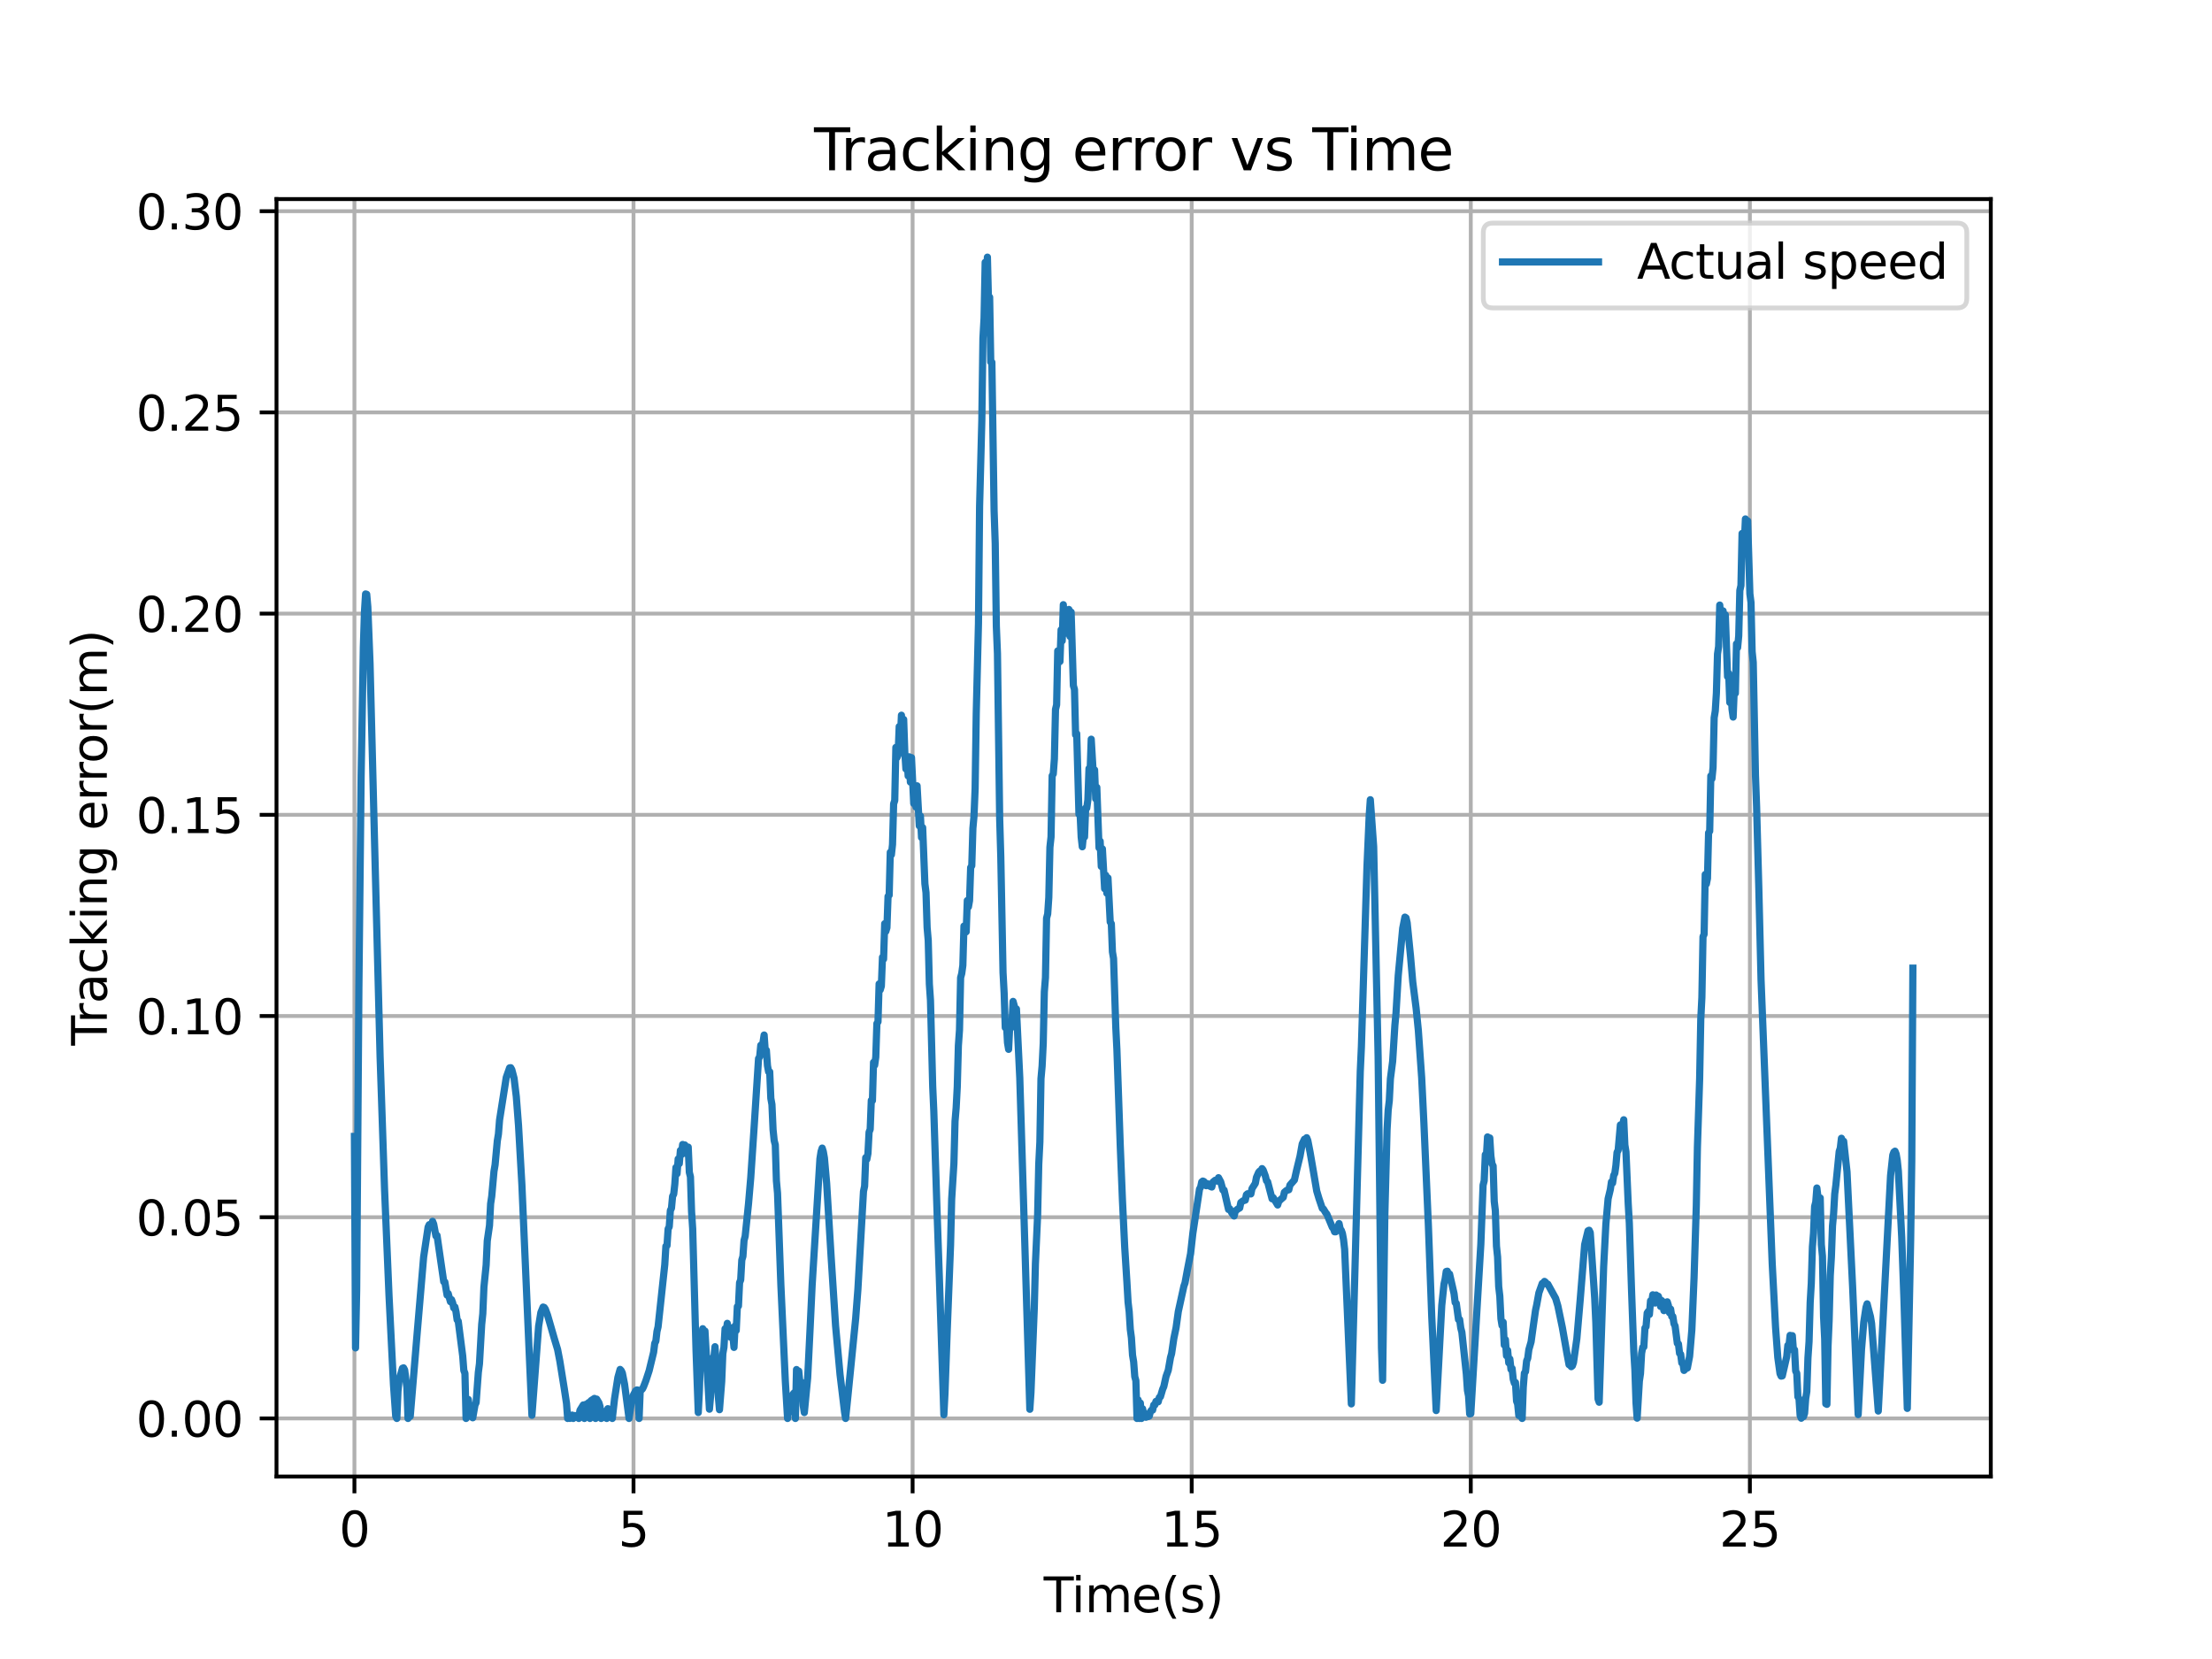 <?xml version="1.0" encoding="utf-8" standalone="no"?>
<!DOCTYPE svg PUBLIC "-//W3C//DTD SVG 1.1//EN"
  "http://www.w3.org/Graphics/SVG/1.1/DTD/svg11.dtd">
<svg xmlns:xlink="http://www.w3.org/1999/xlink" width="460.8pt" height="345.6pt" viewBox="0 0 460.8 345.6" xmlns="http://www.w3.org/2000/svg" version="1.1">
 <defs>
  <style type="text/css">*{stroke-linejoin: round; stroke-linecap: butt}</style>
 </defs>
 <g id="figure_1">
  <g id="patch_1">
   <path d="M 0 345.6 
L 460.8 345.6 
L 460.8 0 
L 0 0 
z
" style="fill: #ffffff"/>
  </g>
  <g id="axes_1">
   <g id="patch_2">
    <path d="M 57.6 307.584 
L 414.72 307.584 
L 414.72 41.472 
L 57.6 41.472 
z
" style="fill: #ffffff"/>
   </g>
   <g id="matplotlib.axis_1">
    <g id="xtick_1">
     <g id="line2d_1">
      <path d="M 73.833 307.584 
L 73.833 41.472 
" clip-path="url(#p3d0bb9c867)" style="fill: none; stroke: #b0b0b0; stroke-width: 0.8; stroke-linecap: square"/>
     </g>
     <g id="line2d_2">
      <defs>
       <path id="m1aaf948adf" d="M 0 0 
L 0 3.5 
" style="stroke: #000000; stroke-width: 0.8"/>
      </defs>
      <g>
       <use xlink:href="#m1aaf948adf" x="73.833" y="307.584" style="stroke: #000000; stroke-width: 0.8"/>
      </g>
     </g>
     <g id="text_1">
      <!-- 0 -->
      <g transform="translate(70.651 322.182) scale(0.1 -0.1)">
       <defs>
        <path id="DejaVuSans-30" d="M 2034 4250 
Q 1547 4250 1301 3770 
Q 1056 3291 1056 2328 
Q 1056 1369 1301 889 
Q 1547 409 2034 409 
Q 2525 409 2770 889 
Q 3016 1369 3016 2328 
Q 3016 3291 2770 3770 
Q 2525 4250 2034 4250 
z
M 2034 4750 
Q 2819 4750 3233 4129 
Q 3647 3509 3647 2328 
Q 3647 1150 3233 529 
Q 2819 -91 2034 -91 
Q 1250 -91 836 529 
Q 422 1150 422 2328 
Q 422 3509 836 4129 
Q 1250 4750 2034 4750 
z
" transform="scale(0.016)"/>
       </defs>
       <use xlink:href="#DejaVuSans-30"/>
      </g>
     </g>
    </g>
    <g id="xtick_2">
     <g id="line2d_3">
      <path d="M 131.973 307.584 
L 131.973 41.472 
" clip-path="url(#p3d0bb9c867)" style="fill: none; stroke: #b0b0b0; stroke-width: 0.8; stroke-linecap: square"/>
     </g>
     <g id="line2d_4">
      <g>
       <use xlink:href="#m1aaf948adf" x="131.973" y="307.584" style="stroke: #000000; stroke-width: 0.8"/>
      </g>
     </g>
     <g id="text_2">
      <!-- 5 -->
      <g transform="translate(128.792 322.182) scale(0.1 -0.1)">
       <defs>
        <path id="DejaVuSans-35" d="M 691 4666 
L 3169 4666 
L 3169 4134 
L 1269 4134 
L 1269 2991 
Q 1406 3038 1543 3061 
Q 1681 3084 1819 3084 
Q 2600 3084 3056 2656 
Q 3513 2228 3513 1497 
Q 3513 744 3044 326 
Q 2575 -91 1722 -91 
Q 1428 -91 1123 -41 
Q 819 9 494 109 
L 494 744 
Q 775 591 1075 516 
Q 1375 441 1709 441 
Q 2250 441 2565 725 
Q 2881 1009 2881 1497 
Q 2881 1984 2565 2268 
Q 2250 2553 1709 2553 
Q 1456 2553 1204 2497 
Q 953 2441 691 2322 
L 691 4666 
z
" transform="scale(0.016)"/>
       </defs>
       <use xlink:href="#DejaVuSans-35"/>
      </g>
     </g>
    </g>
    <g id="xtick_3">
     <g id="line2d_5">
      <path d="M 190.113 307.584 
L 190.113 41.472 
" clip-path="url(#p3d0bb9c867)" style="fill: none; stroke: #b0b0b0; stroke-width: 0.8; stroke-linecap: square"/>
     </g>
     <g id="line2d_6">
      <g>
       <use xlink:href="#m1aaf948adf" x="190.113" y="307.584" style="stroke: #000000; stroke-width: 0.8"/>
      </g>
     </g>
     <g id="text_3">
      <!-- 10 -->
      <g transform="translate(183.751 322.182) scale(0.1 -0.1)">
       <defs>
        <path id="DejaVuSans-31" d="M 794 531 
L 1825 531 
L 1825 4091 
L 703 3866 
L 703 4441 
L 1819 4666 
L 2450 4666 
L 2450 531 
L 3481 531 
L 3481 0 
L 794 0 
L 794 531 
z
" transform="scale(0.016)"/>
       </defs>
       <use xlink:href="#DejaVuSans-31"/>
       <use xlink:href="#DejaVuSans-30" x="63.623"/>
      </g>
     </g>
    </g>
    <g id="xtick_4">
     <g id="line2d_7">
      <path d="M 248.253 307.584 
L 248.253 41.472 
" clip-path="url(#p3d0bb9c867)" style="fill: none; stroke: #b0b0b0; stroke-width: 0.8; stroke-linecap: square"/>
     </g>
     <g id="line2d_8">
      <g>
       <use xlink:href="#m1aaf948adf" x="248.253" y="307.584" style="stroke: #000000; stroke-width: 0.8"/>
      </g>
     </g>
     <g id="text_4">
      <!-- 15 -->
      <g transform="translate(241.891 322.182) scale(0.1 -0.1)">
       <use xlink:href="#DejaVuSans-31"/>
       <use xlink:href="#DejaVuSans-35" x="63.623"/>
      </g>
     </g>
    </g>
    <g id="xtick_5">
     <g id="line2d_9">
      <path d="M 306.393 307.584 
L 306.393 41.472 
" clip-path="url(#p3d0bb9c867)" style="fill: none; stroke: #b0b0b0; stroke-width: 0.8; stroke-linecap: square"/>
     </g>
     <g id="line2d_10">
      <g>
       <use xlink:href="#m1aaf948adf" x="306.393" y="307.584" style="stroke: #000000; stroke-width: 0.8"/>
      </g>
     </g>
     <g id="text_5">
      <!-- 20 -->
      <g transform="translate(300.031 322.182) scale(0.1 -0.1)">
       <defs>
        <path id="DejaVuSans-32" d="M 1228 531 
L 3431 531 
L 3431 0 
L 469 0 
L 469 531 
Q 828 903 1448 1529 
Q 2069 2156 2228 2338 
Q 2531 2678 2651 2914 
Q 2772 3150 2772 3378 
Q 2772 3750 2511 3984 
Q 2250 4219 1831 4219 
Q 1534 4219 1204 4116 
Q 875 4013 500 3803 
L 500 4441 
Q 881 4594 1212 4672 
Q 1544 4750 1819 4750 
Q 2544 4750 2975 4387 
Q 3406 4025 3406 3419 
Q 3406 3131 3298 2873 
Q 3191 2616 2906 2266 
Q 2828 2175 2409 1742 
Q 1991 1309 1228 531 
z
" transform="scale(0.016)"/>
       </defs>
       <use xlink:href="#DejaVuSans-32"/>
       <use xlink:href="#DejaVuSans-30" x="63.623"/>
      </g>
     </g>
    </g>
    <g id="xtick_6">
     <g id="line2d_11">
      <path d="M 364.533 307.584 
L 364.533 41.472 
" clip-path="url(#p3d0bb9c867)" style="fill: none; stroke: #b0b0b0; stroke-width: 0.8; stroke-linecap: square"/>
     </g>
     <g id="line2d_12">
      <g>
       <use xlink:href="#m1aaf948adf" x="364.533" y="307.584" style="stroke: #000000; stroke-width: 0.8"/>
      </g>
     </g>
     <g id="text_6">
      <!-- 25 -->
      <g transform="translate(358.171 322.182) scale(0.1 -0.1)">
       <use xlink:href="#DejaVuSans-32"/>
       <use xlink:href="#DejaVuSans-35" x="63.623"/>
      </g>
     </g>
    </g>
    <g id="text_7">
     <!-- Time(s) -->
     <g transform="translate(217.42 335.861) scale(0.1 -0.1)">
      <defs>
       <path id="DejaVuSans-54" d="M -19 4666 
L 3928 4666 
L 3928 4134 
L 2272 4134 
L 2272 0 
L 1638 0 
L 1638 4134 
L -19 4134 
L -19 4666 
z
" transform="scale(0.016)"/>
       <path id="DejaVuSans-69" d="M 603 3500 
L 1178 3500 
L 1178 0 
L 603 0 
L 603 3500 
z
M 603 4863 
L 1178 4863 
L 1178 4134 
L 603 4134 
L 603 4863 
z
" transform="scale(0.016)"/>
       <path id="DejaVuSans-6d" d="M 3328 2828 
Q 3544 3216 3844 3400 
Q 4144 3584 4550 3584 
Q 5097 3584 5394 3201 
Q 5691 2819 5691 2113 
L 5691 0 
L 5113 0 
L 5113 2094 
Q 5113 2597 4934 2840 
Q 4756 3084 4391 3084 
Q 3944 3084 3684 2787 
Q 3425 2491 3425 1978 
L 3425 0 
L 2847 0 
L 2847 2094 
Q 2847 2600 2669 2842 
Q 2491 3084 2119 3084 
Q 1678 3084 1418 2786 
Q 1159 2488 1159 1978 
L 1159 0 
L 581 0 
L 581 3500 
L 1159 3500 
L 1159 2956 
Q 1356 3278 1631 3431 
Q 1906 3584 2284 3584 
Q 2666 3584 2933 3390 
Q 3200 3197 3328 2828 
z
" transform="scale(0.016)"/>
       <path id="DejaVuSans-65" d="M 3597 1894 
L 3597 1613 
L 953 1613 
Q 991 1019 1311 708 
Q 1631 397 2203 397 
Q 2534 397 2845 478 
Q 3156 559 3463 722 
L 3463 178 
Q 3153 47 2828 -22 
Q 2503 -91 2169 -91 
Q 1331 -91 842 396 
Q 353 884 353 1716 
Q 353 2575 817 3079 
Q 1281 3584 2069 3584 
Q 2775 3584 3186 3129 
Q 3597 2675 3597 1894 
z
M 3022 2063 
Q 3016 2534 2758 2815 
Q 2500 3097 2075 3097 
Q 1594 3097 1305 2825 
Q 1016 2553 972 2059 
L 3022 2063 
z
" transform="scale(0.016)"/>
       <path id="DejaVuSans-28" d="M 1984 4856 
Q 1566 4138 1362 3434 
Q 1159 2731 1159 2009 
Q 1159 1288 1364 580 
Q 1569 -128 1984 -844 
L 1484 -844 
Q 1016 -109 783 600 
Q 550 1309 550 2009 
Q 550 2706 781 3412 
Q 1013 4119 1484 4856 
L 1984 4856 
z
" transform="scale(0.016)"/>
       <path id="DejaVuSans-73" d="M 2834 3397 
L 2834 2853 
Q 2591 2978 2328 3040 
Q 2066 3103 1784 3103 
Q 1356 3103 1142 2972 
Q 928 2841 928 2578 
Q 928 2378 1081 2264 
Q 1234 2150 1697 2047 
L 1894 2003 
Q 2506 1872 2764 1633 
Q 3022 1394 3022 966 
Q 3022 478 2636 193 
Q 2250 -91 1575 -91 
Q 1294 -91 989 -36 
Q 684 19 347 128 
L 347 722 
Q 666 556 975 473 
Q 1284 391 1588 391 
Q 1994 391 2212 530 
Q 2431 669 2431 922 
Q 2431 1156 2273 1281 
Q 2116 1406 1581 1522 
L 1381 1569 
Q 847 1681 609 1914 
Q 372 2147 372 2553 
Q 372 3047 722 3315 
Q 1072 3584 1716 3584 
Q 2034 3584 2315 3537 
Q 2597 3491 2834 3397 
z
" transform="scale(0.016)"/>
       <path id="DejaVuSans-29" d="M 513 4856 
L 1013 4856 
Q 1481 4119 1714 3412 
Q 1947 2706 1947 2009 
Q 1947 1309 1714 600 
Q 1481 -109 1013 -844 
L 513 -844 
Q 928 -128 1133 580 
Q 1338 1288 1338 2009 
Q 1338 2731 1133 3434 
Q 928 4138 513 4856 
z
" transform="scale(0.016)"/>
      </defs>
      <use xlink:href="#DejaVuSans-54"/>
      <use xlink:href="#DejaVuSans-69" x="57.959"/>
      <use xlink:href="#DejaVuSans-6d" x="85.742"/>
      <use xlink:href="#DejaVuSans-65" x="183.154"/>
      <use xlink:href="#DejaVuSans-28" x="244.678"/>
      <use xlink:href="#DejaVuSans-73" x="283.691"/>
      <use xlink:href="#DejaVuSans-29" x="335.791"/>
     </g>
    </g>
   </g>
   <g id="matplotlib.axis_2">
    <g id="ytick_1">
     <g id="line2d_13">
      <path d="M 57.6 295.488 
L 414.72 295.488 
" clip-path="url(#p3d0bb9c867)" style="fill: none; stroke: #b0b0b0; stroke-width: 0.8; stroke-linecap: square"/>
     </g>
     <g id="line2d_14">
      <defs>
       <path id="m76e6f1f28d" d="M 0 0 
L -3.5 0 
" style="stroke: #000000; stroke-width: 0.8"/>
      </defs>
      <g>
       <use xlink:href="#m76e6f1f28d" x="57.6" y="295.488" style="stroke: #000000; stroke-width: 0.8"/>
      </g>
     </g>
     <g id="text_8">
      <!-- 0.00 -->
      <g transform="translate(28.334 299.287) scale(0.1 -0.1)">
       <defs>
        <path id="DejaVuSans-2e" d="M 684 794 
L 1344 794 
L 1344 0 
L 684 0 
L 684 794 
z
" transform="scale(0.016)"/>
       </defs>
       <use xlink:href="#DejaVuSans-30"/>
       <use xlink:href="#DejaVuSans-2e" x="63.623"/>
       <use xlink:href="#DejaVuSans-30" x="95.41"/>
       <use xlink:href="#DejaVuSans-30" x="159.033"/>
      </g>
     </g>
    </g>
    <g id="ytick_2">
     <g id="line2d_15">
      <path d="M 57.6 253.573 
L 414.72 253.573 
" clip-path="url(#p3d0bb9c867)" style="fill: none; stroke: #b0b0b0; stroke-width: 0.8; stroke-linecap: square"/>
     </g>
     <g id="line2d_16">
      <g>
       <use xlink:href="#m76e6f1f28d" x="57.6" y="253.573" style="stroke: #000000; stroke-width: 0.8"/>
      </g>
     </g>
     <g id="text_9">
      <!-- 0.05 -->
      <g transform="translate(28.334 257.372) scale(0.1 -0.1)">
       <use xlink:href="#DejaVuSans-30"/>
       <use xlink:href="#DejaVuSans-2e" x="63.623"/>
       <use xlink:href="#DejaVuSans-30" x="95.41"/>
       <use xlink:href="#DejaVuSans-35" x="159.033"/>
      </g>
     </g>
    </g>
    <g id="ytick_3">
     <g id="line2d_17">
      <path d="M 57.6 211.658 
L 414.72 211.658 
" clip-path="url(#p3d0bb9c867)" style="fill: none; stroke: #b0b0b0; stroke-width: 0.8; stroke-linecap: square"/>
     </g>
     <g id="line2d_18">
      <g>
       <use xlink:href="#m76e6f1f28d" x="57.6" y="211.658" style="stroke: #000000; stroke-width: 0.8"/>
      </g>
     </g>
     <g id="text_10">
      <!-- 0.10 -->
      <g transform="translate(28.334 215.457) scale(0.1 -0.1)">
       <use xlink:href="#DejaVuSans-30"/>
       <use xlink:href="#DejaVuSans-2e" x="63.623"/>
       <use xlink:href="#DejaVuSans-31" x="95.41"/>
       <use xlink:href="#DejaVuSans-30" x="159.033"/>
      </g>
     </g>
    </g>
    <g id="ytick_4">
     <g id="line2d_19">
      <path d="M 57.6 169.743 
L 414.72 169.743 
" clip-path="url(#p3d0bb9c867)" style="fill: none; stroke: #b0b0b0; stroke-width: 0.8; stroke-linecap: square"/>
     </g>
     <g id="line2d_20">
      <g>
       <use xlink:href="#m76e6f1f28d" x="57.6" y="169.743" style="stroke: #000000; stroke-width: 0.8"/>
      </g>
     </g>
     <g id="text_11">
      <!-- 0.15 -->
      <g transform="translate(28.334 173.542) scale(0.1 -0.1)">
       <use xlink:href="#DejaVuSans-30"/>
       <use xlink:href="#DejaVuSans-2e" x="63.623"/>
       <use xlink:href="#DejaVuSans-31" x="95.41"/>
       <use xlink:href="#DejaVuSans-35" x="159.033"/>
      </g>
     </g>
    </g>
    <g id="ytick_5">
     <g id="line2d_21">
      <path d="M 57.6 127.827 
L 414.72 127.827 
" clip-path="url(#p3d0bb9c867)" style="fill: none; stroke: #b0b0b0; stroke-width: 0.8; stroke-linecap: square"/>
     </g>
     <g id="line2d_22">
      <g>
       <use xlink:href="#m76e6f1f28d" x="57.6" y="127.827" style="stroke: #000000; stroke-width: 0.8"/>
      </g>
     </g>
     <g id="text_12">
      <!-- 0.20 -->
      <g transform="translate(28.334 131.627) scale(0.1 -0.1)">
       <use xlink:href="#DejaVuSans-30"/>
       <use xlink:href="#DejaVuSans-2e" x="63.623"/>
       <use xlink:href="#DejaVuSans-32" x="95.41"/>
       <use xlink:href="#DejaVuSans-30" x="159.033"/>
      </g>
     </g>
    </g>
    <g id="ytick_6">
     <g id="line2d_23">
      <path d="M 57.6 85.912 
L 414.72 85.912 
" clip-path="url(#p3d0bb9c867)" style="fill: none; stroke: #b0b0b0; stroke-width: 0.8; stroke-linecap: square"/>
     </g>
     <g id="line2d_24">
      <g>
       <use xlink:href="#m76e6f1f28d" x="57.6" y="85.912" style="stroke: #000000; stroke-width: 0.8"/>
      </g>
     </g>
     <g id="text_13">
      <!-- 0.25 -->
      <g transform="translate(28.334 89.711) scale(0.1 -0.1)">
       <use xlink:href="#DejaVuSans-30"/>
       <use xlink:href="#DejaVuSans-2e" x="63.623"/>
       <use xlink:href="#DejaVuSans-32" x="95.41"/>
       <use xlink:href="#DejaVuSans-35" x="159.033"/>
      </g>
     </g>
    </g>
    <g id="ytick_7">
     <g id="line2d_25">
      <path d="M 57.6 43.997 
L 414.72 43.997 
" clip-path="url(#p3d0bb9c867)" style="fill: none; stroke: #b0b0b0; stroke-width: 0.8; stroke-linecap: square"/>
     </g>
     <g id="line2d_26">
      <g>
       <use xlink:href="#m76e6f1f28d" x="57.6" y="43.997" style="stroke: #000000; stroke-width: 0.8"/>
      </g>
     </g>
     <g id="text_14">
      <!-- 0.30 -->
      <g transform="translate(28.334 47.796) scale(0.1 -0.1)">
       <defs>
        <path id="DejaVuSans-33" d="M 2597 2516 
Q 3050 2419 3304 2112 
Q 3559 1806 3559 1356 
Q 3559 666 3084 287 
Q 2609 -91 1734 -91 
Q 1441 -91 1130 -33 
Q 819 25 488 141 
L 488 750 
Q 750 597 1062 519 
Q 1375 441 1716 441 
Q 2309 441 2620 675 
Q 2931 909 2931 1356 
Q 2931 1769 2642 2001 
Q 2353 2234 1838 2234 
L 1294 2234 
L 1294 2753 
L 1863 2753 
Q 2328 2753 2575 2939 
Q 2822 3125 2822 3475 
Q 2822 3834 2567 4026 
Q 2313 4219 1838 4219 
Q 1578 4219 1281 4162 
Q 984 4106 628 3988 
L 628 4550 
Q 988 4650 1302 4700 
Q 1616 4750 1894 4750 
Q 2613 4750 3031 4423 
Q 3450 4097 3450 3541 
Q 3450 3153 3228 2886 
Q 3006 2619 2597 2516 
z
" transform="scale(0.016)"/>
       </defs>
       <use xlink:href="#DejaVuSans-30"/>
       <use xlink:href="#DejaVuSans-2e" x="63.623"/>
       <use xlink:href="#DejaVuSans-33" x="95.41"/>
       <use xlink:href="#DejaVuSans-30" x="159.033"/>
      </g>
     </g>
    </g>
    <g id="text_15">
     <!-- Tracking error(m) -->
     <g transform="translate(22.255 217.804) rotate(-90) scale(0.1 -0.1)">
      <defs>
       <path id="DejaVuSans-72" d="M 2631 2963 
Q 2534 3019 2420 3045 
Q 2306 3072 2169 3072 
Q 1681 3072 1420 2755 
Q 1159 2438 1159 1844 
L 1159 0 
L 581 0 
L 581 3500 
L 1159 3500 
L 1159 2956 
Q 1341 3275 1631 3429 
Q 1922 3584 2338 3584 
Q 2397 3584 2469 3576 
Q 2541 3569 2628 3553 
L 2631 2963 
z
" transform="scale(0.016)"/>
       <path id="DejaVuSans-61" d="M 2194 1759 
Q 1497 1759 1228 1600 
Q 959 1441 959 1056 
Q 959 750 1161 570 
Q 1363 391 1709 391 
Q 2188 391 2477 730 
Q 2766 1069 2766 1631 
L 2766 1759 
L 2194 1759 
z
M 3341 1997 
L 3341 0 
L 2766 0 
L 2766 531 
Q 2569 213 2275 61 
Q 1981 -91 1556 -91 
Q 1019 -91 701 211 
Q 384 513 384 1019 
Q 384 1609 779 1909 
Q 1175 2209 1959 2209 
L 2766 2209 
L 2766 2266 
Q 2766 2663 2505 2880 
Q 2244 3097 1772 3097 
Q 1472 3097 1187 3025 
Q 903 2953 641 2809 
L 641 3341 
Q 956 3463 1253 3523 
Q 1550 3584 1831 3584 
Q 2591 3584 2966 3190 
Q 3341 2797 3341 1997 
z
" transform="scale(0.016)"/>
       <path id="DejaVuSans-63" d="M 3122 3366 
L 3122 2828 
Q 2878 2963 2633 3030 
Q 2388 3097 2138 3097 
Q 1578 3097 1268 2742 
Q 959 2388 959 1747 
Q 959 1106 1268 751 
Q 1578 397 2138 397 
Q 2388 397 2633 464 
Q 2878 531 3122 666 
L 3122 134 
Q 2881 22 2623 -34 
Q 2366 -91 2075 -91 
Q 1284 -91 818 406 
Q 353 903 353 1747 
Q 353 2603 823 3093 
Q 1294 3584 2113 3584 
Q 2378 3584 2631 3529 
Q 2884 3475 3122 3366 
z
" transform="scale(0.016)"/>
       <path id="DejaVuSans-6b" d="M 581 4863 
L 1159 4863 
L 1159 1991 
L 2875 3500 
L 3609 3500 
L 1753 1863 
L 3688 0 
L 2938 0 
L 1159 1709 
L 1159 0 
L 581 0 
L 581 4863 
z
" transform="scale(0.016)"/>
       <path id="DejaVuSans-6e" d="M 3513 2113 
L 3513 0 
L 2938 0 
L 2938 2094 
Q 2938 2591 2744 2837 
Q 2550 3084 2163 3084 
Q 1697 3084 1428 2787 
Q 1159 2491 1159 1978 
L 1159 0 
L 581 0 
L 581 3500 
L 1159 3500 
L 1159 2956 
Q 1366 3272 1645 3428 
Q 1925 3584 2291 3584 
Q 2894 3584 3203 3211 
Q 3513 2838 3513 2113 
z
" transform="scale(0.016)"/>
       <path id="DejaVuSans-67" d="M 2906 1791 
Q 2906 2416 2648 2759 
Q 2391 3103 1925 3103 
Q 1463 3103 1205 2759 
Q 947 2416 947 1791 
Q 947 1169 1205 825 
Q 1463 481 1925 481 
Q 2391 481 2648 825 
Q 2906 1169 2906 1791 
z
M 3481 434 
Q 3481 -459 3084 -895 
Q 2688 -1331 1869 -1331 
Q 1566 -1331 1297 -1286 
Q 1028 -1241 775 -1147 
L 775 -588 
Q 1028 -725 1275 -790 
Q 1522 -856 1778 -856 
Q 2344 -856 2625 -561 
Q 2906 -266 2906 331 
L 2906 616 
Q 2728 306 2450 153 
Q 2172 0 1784 0 
Q 1141 0 747 490 
Q 353 981 353 1791 
Q 353 2603 747 3093 
Q 1141 3584 1784 3584 
Q 2172 3584 2450 3431 
Q 2728 3278 2906 2969 
L 2906 3500 
L 3481 3500 
L 3481 434 
z
" transform="scale(0.016)"/>
       <path id="DejaVuSans-20" transform="scale(0.016)"/>
       <path id="DejaVuSans-6f" d="M 1959 3097 
Q 1497 3097 1228 2736 
Q 959 2375 959 1747 
Q 959 1119 1226 758 
Q 1494 397 1959 397 
Q 2419 397 2687 759 
Q 2956 1122 2956 1747 
Q 2956 2369 2687 2733 
Q 2419 3097 1959 3097 
z
M 1959 3584 
Q 2709 3584 3137 3096 
Q 3566 2609 3566 1747 
Q 3566 888 3137 398 
Q 2709 -91 1959 -91 
Q 1206 -91 779 398 
Q 353 888 353 1747 
Q 353 2609 779 3096 
Q 1206 3584 1959 3584 
z
" transform="scale(0.016)"/>
      </defs>
      <use xlink:href="#DejaVuSans-54"/>
      <use xlink:href="#DejaVuSans-72" x="46.334"/>
      <use xlink:href="#DejaVuSans-61" x="87.447"/>
      <use xlink:href="#DejaVuSans-63" x="148.727"/>
      <use xlink:href="#DejaVuSans-6b" x="203.707"/>
      <use xlink:href="#DejaVuSans-69" x="261.617"/>
      <use xlink:href="#DejaVuSans-6e" x="289.4"/>
      <use xlink:href="#DejaVuSans-67" x="352.779"/>
      <use xlink:href="#DejaVuSans-20" x="416.256"/>
      <use xlink:href="#DejaVuSans-65" x="448.043"/>
      <use xlink:href="#DejaVuSans-72" x="509.566"/>
      <use xlink:href="#DejaVuSans-72" x="548.93"/>
      <use xlink:href="#DejaVuSans-6f" x="587.793"/>
      <use xlink:href="#DejaVuSans-72" x="648.975"/>
      <use xlink:href="#DejaVuSans-28" x="690.088"/>
      <use xlink:href="#DejaVuSans-6d" x="729.102"/>
      <use xlink:href="#DejaVuSans-29" x="826.514"/>
     </g>
    </g>
   </g>
   <g id="line2d_27">
    <path d="M 73.833 236.741 
L 74.065 280.793 
L 74.065 280.793 
L 74.298 268.905 
L 74.298 268.905 
L 74.763 205.743 
L 74.763 205.743 
L 75.228 161.728 
L 75.228 161.728 
L 75.693 134.815 
L 75.693 134.815 
L 75.926 127.422 
L 75.926 127.422 
L 76.158 123.731 
L 76.158 123.731 
L 76.391 123.804 
L 76.391 123.804 
L 76.623 126.432 
L 76.623 126.432 
L 77.089 138.299 
L 77.089 138.299 
L 78.019 175.137 
L 78.019 175.137 
L 79.182 220.131 
L 79.182 220.131 
L 80.112 247.815 
L 80.112 247.815 
L 81.042 269.963 
L 81.042 269.963 
L 81.972 288.506 
L 81.972 288.506 
L 82.437 295.051 
L 82.437 295.051 
L 82.67 295.488 
L 82.67 295.488 
L 82.903 289.842 
L 82.903 289.842 
L 83.135 287.514 
L 83.135 287.514 
L 83.833 285.039 
L 83.833 285.039 
L 84.065 284.945 
L 84.065 284.945 
L 84.298 285.386 
L 84.298 285.386 
L 84.763 289.004 
L 84.763 289.004 
L 84.996 295.488 
L 84.996 295.488 
L 85.228 292.812 
L 85.228 292.812 
L 85.461 295.044 
L 85.461 295.044 
L 86.856 278.279 
L 86.856 278.279 
L 88.251 261.859 
L 88.251 261.859 
L 89.182 255.623 
L 89.182 255.623 
L 89.414 255.126 
L 89.414 255.126 
L 89.647 255.053 
L 89.647 255.053 
L 89.879 255.425 
L 89.879 255.425 
L 90.112 254.42 
L 90.112 254.42 
L 90.345 255.006 
L 90.345 255.006 
L 90.81 257.475 
L 90.81 257.475 
L 91.042 257.365 
L 91.042 257.365 
L 92.438 267.007 
L 92.438 267.007 
L 92.67 267.066 
L 92.67 267.066 
L 93.135 269.797 
L 93.135 269.797 
L 93.368 269.476 
L 93.368 269.476 
L 93.833 271.172 
L 93.833 271.172 
L 94.065 270.747 
L 94.065 270.747 
L 94.298 271.397 
L 94.298 271.397 
L 94.531 272.473 
L 94.763 272.259 
L 94.763 272.259 
L 94.996 273.286 
L 94.996 273.286 
L 95.228 274.938 
L 95.228 274.938 
L 95.461 275.232 
L 95.461 275.232 
L 96.391 282.477 
L 96.391 282.477 
L 96.624 285.5 
L 96.624 285.5 
L 96.856 286.091 
L 96.856 286.091 
L 97.089 295.488 
L 97.089 295.488 
L 97.321 291.742 
L 97.321 291.742 
L 97.554 291.527 
L 98.019 294.892 
L 98.019 294.892 
L 98.252 294.254 
L 98.252 294.254 
L 98.484 295.347 
L 98.484 295.347 
L 98.949 292.686 
L 98.949 292.686 
L 99.182 292.204 
L 99.182 292.204 
L 99.647 285.887 
L 99.647 285.887 
L 99.88 284.092 
L 100.345 275.906 
L 100.345 275.906 
L 100.577 273.655 
L 100.577 273.655 
L 100.81 268.127 
L 100.81 268.127 
L 101.275 263.526 
L 101.275 263.526 
L 101.507 258.484 
L 101.973 255.285 
L 101.973 255.285 
L 102.205 250.757 
L 102.205 250.757 
L 102.438 249.211 
L 102.438 249.211 
L 102.903 244.022 
L 102.903 244.022 
L 103.135 242.654 
L 103.135 242.654 
L 103.6 237.653 
L 103.6 237.653 
L 103.833 236.25 
L 103.833 236.25 
L 104.066 233.323 
L 104.066 233.323 
L 105.461 224.451 
L 105.461 224.451 
L 106.159 222.459 
L 106.159 222.459 
L 106.391 222.424 
L 106.391 222.424 
L 106.624 222.841 
L 107.089 224.62 
L 107.089 224.62 
L 107.554 228.435 
L 107.554 228.435 
L 108.019 234.498 
L 108.019 234.498 
L 108.717 246.738 
L 108.717 246.738 
L 110.81 294.832 
L 110.81 294.832 
L 112.205 276.276 
L 112.205 276.276 
L 112.67 273.419 
L 112.67 273.419 
L 113.135 272.285 
L 113.135 272.285 
L 113.368 272.366 
L 113.368 272.366 
L 113.601 272.707 
L 113.601 272.707 
L 114.066 273.97 
L 114.066 273.97 
L 115.461 278.805 
L 115.461 278.805 
L 116.159 281.122 
L 116.159 281.122 
L 116.624 283.535 
L 116.624 283.535 
L 117.554 289.306 
L 117.554 289.306 
L 118.019 292.37 
L 118.019 292.37 
L 118.252 295.488 
L 118.252 295.488 
L 118.484 294.723 
L 118.484 294.723 
L 118.717 295.477 
L 118.717 295.477 
L 119.182 294.788 
L 119.182 294.788 
L 119.415 295.488 
L 119.415 295.488 
L 119.647 294.89 
L 119.647 294.89 
L 119.88 295.175 
L 119.88 295.175 
L 120.112 295.28 
L 120.112 295.28 
L 120.345 294.774 
L 120.345 294.774 
L 120.577 295.488 
L 120.577 295.488 
L 120.81 293.81 
L 120.81 293.81 
L 121.508 292.674 
L 121.508 292.674 
L 121.74 295.488 
L 121.74 295.488 
L 121.973 292.581 
L 121.973 292.581 
L 122.205 292.542 
L 122.67 292.168 
L 122.67 292.168 
L 122.903 295.488 
L 122.903 295.488 
L 123.136 291.772 
L 123.136 291.772 
L 123.833 291.314 
L 123.833 291.314 
L 124.066 295.488 
L 124.066 295.488 
L 124.298 291.457 
L 124.298 291.457 
L 124.763 292.224 
L 124.763 292.224 
L 124.996 293.002 
L 124.996 293.002 
L 125.229 295.488 
L 125.229 295.488 
L 125.461 294.758 
L 125.461 294.758 
L 125.694 295.302 
L 125.694 295.302 
L 126.159 293.977 
L 126.159 293.977 
L 126.391 295.488 
L 126.391 295.488 
L 126.624 293.454 
L 126.624 293.454 
L 126.857 293.724 
L 126.857 293.724 
L 127.554 295.488 
L 127.554 295.488 
L 128.019 291.403 
L 128.019 291.403 
L 128.717 286.942 
L 128.717 286.942 
L 129.182 285.274 
L 129.182 285.274 
L 129.415 285.525 
L 129.415 285.525 
L 129.647 286.024 
L 129.647 286.024 
L 130.112 288.376 
L 130.112 288.376 
L 131.043 295.488 
L 131.043 295.488 
L 131.508 292.257 
L 131.508 292.257 
L 131.973 290.57 
L 131.973 290.57 
L 132.438 289.712 
L 132.438 289.712 
L 132.671 289.554 
L 132.671 289.554 
L 132.903 289.586 
L 132.903 289.586 
L 133.136 295.488 
L 133.136 295.488 
L 133.368 289.61 
L 133.368 289.61 
L 133.601 289.57 
L 133.601 289.57 
L 133.833 289.342 
L 133.833 289.342 
L 134.066 288.873 
L 134.066 288.873 
L 134.531 287.664 
L 134.531 287.664 
L 135.229 285.539 
L 135.229 285.539 
L 136.159 281.697 
L 136.159 281.697 
L 136.392 279.847 
L 136.392 279.847 
L 136.624 279.388 
L 136.624 279.388 
L 136.857 277.371 
L 136.857 277.371 
L 137.089 276.403 
L 137.089 276.403 
L 138.485 263.443 
L 138.485 263.443 
L 138.717 259.612 
L 138.717 259.612 
L 138.95 259.481 
L 138.95 259.481 
L 139.182 255.989 
L 139.182 255.989 
L 139.415 255.565 
L 139.415 255.565 
L 139.647 252.16 
L 139.647 252.16 
L 139.88 251.698 
L 139.88 251.698 
L 140.112 249.199 
L 140.112 249.199 
L 140.345 248.758 
L 140.345 248.758 
L 140.578 246.654 
L 140.578 246.654 
L 140.81 243.217 
L 141.043 244.507 
L 141.043 244.507 
L 141.275 241.431 
L 141.275 241.431 
L 141.508 242.408 
L 141.508 242.408 
L 141.74 239.66 
L 141.74 239.66 
L 141.973 240.519 
L 141.973 240.519 
L 142.206 238.415 
L 142.206 238.415 
L 142.438 239.626 
L 142.438 239.626 
L 142.671 238.519 
L 142.671 238.519 
L 142.903 240.292 
L 142.903 240.292 
L 143.136 240.218 
L 143.136 240.218 
L 143.368 238.96 
L 143.368 238.96 
L 143.601 244.217 
L 143.601 244.217 
L 143.833 245.149 
L 143.833 245.149 
L 144.066 252.413 
L 144.066 252.413 
L 144.299 255.965 
L 144.299 255.965 
L 144.996 281.285 
L 144.996 281.285 
L 145.461 294.257 
L 145.461 294.257 
L 145.694 289.731 
L 145.694 289.731 
L 145.927 282.729 
L 145.927 282.729 
L 146.159 280.71 
L 146.159 280.71 
L 146.392 276.792 
L 146.392 276.792 
L 146.624 277.716 
L 146.624 277.716 
L 146.857 277.271 
L 146.857 277.271 
L 147.787 293.56 
L 147.787 293.56 
L 148.252 288.328 
L 148.252 288.328 
L 148.485 282.817 
L 148.485 282.817 
L 148.717 282.799 
L 148.717 282.799 
L 148.95 280.543 
L 148.95 280.543 
L 149.182 284.155 
L 149.182 284.155 
L 149.415 284.951 
L 149.415 284.951 
L 149.647 291.007 
L 149.647 291.007 
L 149.88 293.667 
L 149.88 293.667 
L 150.345 287.789 
L 150.345 287.789 
L 150.578 281.968 
L 150.578 281.968 
L 150.81 280.683 
L 150.81 280.683 
L 151.043 276.806 
L 151.043 276.806 
L 151.275 277.498 
L 151.275 277.498 
L 151.508 275.675 
L 151.508 275.675 
L 151.741 277.494 
L 151.741 277.494 
L 151.973 276.517 
L 151.973 276.517 
L 152.206 278.577 
L 152.206 278.577 
L 152.438 277.459 
L 152.438 277.459 
L 152.671 278.322 
L 152.671 278.322 
L 152.903 280.689 
L 152.903 280.689 
L 153.136 276.2 
L 153.136 276.2 
L 153.368 277.166 
L 153.368 277.166 
L 153.601 272.192 
L 153.601 272.192 
L 153.834 272.066 
L 154.066 267.2 
L 154.066 267.2 
L 154.299 266.629 
L 154.299 266.629 
L 154.531 262.492 
L 154.531 262.492 
L 154.764 261.722 
L 154.764 261.722 
L 154.996 258.411 
L 154.996 258.411 
L 155.229 257.538 
L 155.229 257.538 
L 155.927 250.782 
L 155.927 250.782 
L 156.392 245.368 
L 156.392 245.368 
L 157.089 234.941 
L 157.089 234.941 
L 158.02 220.516 
L 158.02 220.516 
L 158.252 220.151 
L 158.252 220.151 
L 158.485 217.745 
L 158.485 217.745 
L 158.717 218.061 
L 158.717 218.061 
L 158.95 217.124 
L 159.182 215.614 
L 159.182 215.614 
L 159.415 218.948 
L 159.648 218.787 
L 159.648 218.787 
L 159.88 222.008 
L 159.88 222.008 
L 160.113 223.258 
L 160.345 223.272 
L 160.345 223.272 
L 160.578 228.809 
L 160.578 228.809 
L 160.81 230.079 
L 160.81 230.079 
L 161.043 235.333 
L 161.043 235.333 
L 161.275 237.605 
L 161.275 237.605 
L 161.508 238.504 
L 161.508 238.504 
L 161.741 245.981 
L 161.741 245.981 
L 161.973 248.565 
L 161.973 248.565 
L 162.671 267.691 
L 162.671 267.691 
L 163.601 287.783 
L 163.601 287.783 
L 164.066 295.488 
L 164.066 295.488 
L 164.299 292.266 
L 164.299 292.266 
L 164.531 294.128 
L 164.531 294.128 
L 164.764 292.164 
L 164.764 292.164 
L 164.996 292.764 
L 164.996 292.764 
L 165.229 290.392 
L 165.229 290.392 
L 165.462 290.123 
L 165.462 290.123 
L 165.694 295.488 
L 165.694 295.488 
L 165.927 285.3 
L 165.927 285.3 
L 166.159 286.863 
L 166.159 286.863 
L 166.392 285.622 
L 166.392 285.622 
L 166.624 287.903 
L 166.624 287.903 
L 166.857 288.177 
L 166.857 288.177 
L 167.09 288.026 
L 167.09 288.026 
L 167.322 292.795 
L 167.322 292.795 
L 167.555 294.26 
L 167.555 294.26 
L 168.252 287.021 
L 168.252 287.021 
L 168.717 277.56 
L 168.717 277.56 
L 169.183 267.727 
L 169.183 267.727 
L 170.81 241.383 
L 170.81 241.383 
L 171.043 239.882 
L 171.043 239.882 
L 171.276 239.166 
L 171.276 239.166 
L 171.508 239.904 
L 171.508 239.904 
L 171.741 241.229 
L 171.741 241.229 
L 172.206 246.493 
L 172.206 246.493 
L 173.136 261.773 
L 173.136 261.773 
L 174.066 276.172 
L 174.066 276.172 
L 174.997 286.362 
L 174.997 286.362 
L 175.927 294.096 
L 175.927 294.096 
L 176.159 295.488 
L 176.159 295.488 
L 176.624 290.931 
L 176.624 290.931 
L 178.252 274.663 
L 178.252 274.663 
L 178.718 268.583 
L 178.718 268.583 
L 179.88 248.183 
L 179.88 248.183 
L 180.113 247.102 
L 180.113 247.102 
L 180.345 241.163 
L 180.345 241.163 
L 180.578 241.504 
L 180.578 241.504 
L 180.811 240.285 
L 180.811 240.285 
L 181.043 235.851 
L 181.043 235.851 
L 181.276 235.269 
L 181.276 235.269 
L 181.508 229.228 
L 181.508 229.228 
L 181.741 229.286 
L 181.741 229.286 
L 181.973 221.307 
L 181.973 221.307 
L 182.206 221.9 
L 182.206 221.9 
L 182.439 220.217 
L 182.439 220.217 
L 182.671 213.224 
L 182.904 212.856 
L 182.904 212.856 
L 183.136 204.962 
L 183.136 204.962 
L 183.369 206.207 
L 183.369 206.207 
L 183.601 205.43 
L 183.601 205.43 
L 183.834 199.415 
L 183.834 199.415 
L 184.066 199.794 
L 184.066 199.794 
L 184.299 192.414 
L 184.299 192.414 
L 184.532 194.032 
L 184.764 193.27 
L 184.764 193.27 
L 184.997 186.727 
L 184.997 186.727 
L 185.229 186.488 
L 185.229 186.488 
L 185.462 177.545 
L 185.462 177.545 
L 185.694 178.059 
L 185.694 178.059 
L 185.927 175.925 
L 185.927 175.925 
L 186.159 167.459 
L 186.159 167.459 
L 186.392 166.756 
L 186.392 166.756 
L 186.625 155.7 
L 186.625 155.7 
L 186.857 157.823 
L 186.857 157.823 
L 187.09 157.197 
L 187.09 157.197 
L 187.322 151.349 
L 187.322 151.349 
L 187.555 154.07 
L 187.555 154.07 
L 187.787 148.993 
L 187.787 148.993 
L 188.02 154.664 
L 188.02 154.664 
L 188.253 149.87 
L 188.253 149.87 
L 188.485 156.674 
L 188.485 156.674 
L 188.718 160.198 
L 188.718 160.198 
L 188.95 157.763 
L 188.95 157.763 
L 189.183 161.646 
L 189.183 161.646 
L 189.415 157.655 
L 189.415 157.655 
L 189.648 162.922 
L 189.648 162.922 
L 189.88 157.823 
L 189.88 157.823 
L 190.346 167.38 
L 190.346 167.38 
L 190.578 164.073 
L 190.578 164.073 
L 190.811 168.117 
L 190.811 168.117 
L 191.043 163.7 
L 191.043 163.7 
L 191.508 172.045 
L 191.508 172.045 
L 191.741 169.981 
L 191.741 169.981 
L 191.973 174.471 
L 191.973 174.471 
L 192.206 172.395 
L 192.206 172.395 
L 192.671 184.099 
L 192.671 184.099 
L 192.904 185.948 
L 193.136 193.223 
L 193.136 193.223 
L 193.369 195.919 
L 193.369 195.919 
L 193.601 204.985 
L 193.601 204.985 
L 193.834 208.365 
L 193.834 208.365 
L 194.299 226.311 
L 194.299 226.311 
L 194.532 231.532 
L 194.532 231.532 
L 195.229 253.098 
L 195.229 253.098 
L 195.694 266.479 
L 195.694 266.479 
L 196.625 294.723 
L 196.625 294.723 
L 196.857 290.229 
L 196.857 290.229 
L 197.322 277.228 
L 197.322 277.228 
L 198.02 259.293 
L 198.02 259.293 
L 198.253 249.78 
L 198.253 249.78 
L 198.718 242.356 
L 198.718 242.356 
L 198.95 233.582 
L 198.95 233.582 
L 199.183 230.807 
L 199.183 230.807 
L 199.415 226.422 
L 199.415 226.422 
L 199.648 217.829 
L 199.648 217.829 
L 199.881 214.554 
L 199.881 214.554 
L 200.113 203.662 
L 200.113 203.662 
L 200.346 202.807 
L 200.346 202.807 
L 200.578 201.117 
L 200.578 201.117 
L 200.811 192.917 
L 200.811 192.917 
L 201.043 194.255 
L 201.043 194.255 
L 201.276 194.107 
L 201.276 194.107 
L 201.508 187.596 
L 201.508 187.596 
L 201.741 188.918 
L 201.741 188.918 
L 201.974 187.603 
L 201.974 187.603 
L 202.206 180.73 
L 202.206 180.73 
L 202.439 180.343 
L 202.439 180.343 
L 202.671 172.546 
L 202.671 172.546 
L 202.904 169.993 
L 202.904 169.993 
L 203.136 164.281 
L 203.136 164.281 
L 203.369 148.656 
L 203.369 148.656 
L 203.834 129.844 
L 203.834 129.844 
L 204.067 105.496 
L 204.067 105.496 
L 204.532 87.629 
L 204.532 87.629 
L 204.764 70.472 
L 204.764 70.472 
L 204.997 66.306 
L 204.997 66.306 
L 205.229 54.642 
L 205.229 54.642 
L 205.462 58.145 
L 205.462 58.145 
L 205.695 53.568 
L 205.695 53.568 
L 205.927 63.004 
L 205.927 63.004 
L 206.16 61.907 
L 206.16 61.907 
L 206.392 75.423 
L 206.392 75.423 
L 206.625 75.47 
L 206.625 75.47 
L 207.09 106.431 
L 207.09 106.431 
L 207.322 113.207 
L 207.322 113.207 
L 207.555 130.456 
L 207.555 130.456 
L 207.788 136.173 
L 207.788 136.173 
L 208.253 170.613 
L 208.253 170.613 
L 208.485 178.51 
L 208.485 178.51 
L 208.95 202.604 
L 208.95 202.604 
L 209.183 206.92 
L 209.183 206.92 
L 209.416 214.073 
L 209.416 214.073 
L 209.648 212.914 
L 209.648 212.914 
L 209.881 217.205 
L 209.881 217.205 
L 210.113 218.593 
L 210.113 218.593 
L 210.346 213.742 
L 210.346 213.742 
L 210.578 214.143 
L 210.578 214.143 
L 210.811 213.131 
L 210.811 213.131 
L 211.043 208.61 
L 211.043 208.61 
L 211.509 210.334 
L 211.509 210.334 
L 211.741 210.181 
L 211.741 210.181 
L 212.439 224.54 
L 212.439 224.54 
L 214.532 293.58 
L 214.532 293.58 
L 214.764 290.135 
L 214.764 290.135 
L 215.462 272.432 
L 215.462 272.432 
L 215.695 263.286 
L 215.695 263.286 
L 216.16 253.053 
L 216.16 253.053 
L 216.392 242.533 
L 216.392 242.533 
L 216.625 237.903 
L 216.625 237.903 
L 216.857 224.698 
L 216.857 224.698 
L 217.09 222.09 
L 217.09 222.09 
L 217.323 217.363 
L 217.323 217.363 
L 217.555 206.601 
L 217.555 206.601 
L 217.788 203.665 
L 217.788 203.665 
L 218.02 191.268 
L 218.02 191.268 
L 218.253 190.389 
L 218.253 190.389 
L 218.485 186.951 
L 218.485 186.951 
L 218.718 176.499 
L 218.718 176.499 
L 218.951 174.35 
L 218.951 174.35 
L 219.183 161.611 
L 219.183 161.611 
L 219.416 161.214 
L 219.416 161.214 
L 219.648 158.082 
L 219.648 158.082 
L 219.881 147.781 
L 219.881 147.781 
L 220.113 146.827 
L 220.113 146.827 
L 220.346 135.591 
L 220.346 135.591 
L 220.578 137.966 
L 220.578 137.966 
L 220.811 137.796 
L 221.044 131.198 
L 221.044 131.198 
L 221.276 133.504 
L 221.276 133.504 
L 221.509 125.967 
L 221.509 125.967 
L 221.741 130.483 
L 221.741 130.483 
L 221.974 131.923 
L 221.974 131.923 
L 222.206 128.118 
L 222.206 128.118 
L 222.439 131.482 
L 222.439 131.482 
L 222.671 126.962 
L 222.671 126.962 
L 222.904 132.595 
L 222.904 132.595 
L 223.137 127.514 
L 223.137 127.514 
L 223.602 142.821 
L 223.602 142.821 
L 223.834 143.645 
L 223.834 143.645 
L 224.067 153.08 
L 224.067 153.08 
L 224.299 152.826 
L 224.299 152.826 
L 224.765 169.624 
L 224.765 169.624 
L 224.997 169.224 
L 224.997 169.224 
L 225.23 174.355 
L 225.23 174.355 
L 225.462 176.401 
L 225.462 176.401 
L 225.695 174.077 
L 225.695 174.077 
L 225.927 174.36 
L 225.927 174.36 
L 226.16 168.338 
L 226.16 168.338 
L 226.392 168.346 
L 226.392 168.346 
L 226.625 166.622 
L 226.858 160.1 
L 226.858 160.1 
L 227.09 160.726 
L 227.09 160.726 
L 227.323 153.991 
L 227.323 153.991 
L 227.788 161.904 
L 227.788 161.904 
L 228.02 160.381 
L 228.02 160.381 
L 228.253 166.404 
L 228.253 166.404 
L 228.486 164.018 
L 228.486 164.018 
L 228.951 176.625 
L 228.951 176.625 
L 229.183 175.238 
L 229.183 175.238 
L 229.416 180.493 
L 229.416 180.493 
L 229.648 176.831 
L 229.648 176.831 
L 230.113 185.127 
L 230.113 185.127 
L 230.346 182.329 
L 230.346 182.329 
L 230.579 186.081 
L 230.579 186.081 
L 230.811 182.886 
L 230.811 182.886 
L 231.276 192.056 
L 231.276 192.056 
L 231.509 192.429 
L 231.509 192.429 
L 231.741 198.281 
L 231.741 198.281 
L 231.974 199.683 
L 231.974 199.683 
L 232.439 213.98 
L 232.439 213.98 
L 232.672 218.681 
L 232.672 218.681 
L 233.369 238.669 
L 233.369 238.669 
L 233.834 250.189 
L 233.834 250.189 
L 234.3 259.859 
L 234.3 259.859 
L 234.765 267.224 
L 234.765 267.224 
L 234.997 271.259 
L 234.997 271.259 
L 235.23 273.244 
L 235.23 273.244 
L 235.462 276.936 
L 235.462 276.936 
L 235.695 278.683 
L 235.695 278.683 
L 235.927 282.289 
L 235.927 282.289 
L 236.16 283.701 
L 236.16 283.701 
L 236.393 286.78 
L 236.393 286.78 
L 236.625 287.615 
L 236.625 287.615 
L 236.858 295.488 
L 236.858 295.488 
L 237.09 291.608 
L 237.09 291.608 
L 237.323 295.488 
L 237.323 295.488 
L 237.555 292.273 
L 237.555 292.273 
L 237.788 295.488 
L 237.788 295.488 
L 238.02 293.468 
L 238.02 293.468 
L 238.253 294.547 
L 238.253 294.547 
L 238.486 294.458 
L 238.486 294.458 
L 238.718 295.235 
L 238.718 295.235 
L 238.951 295.083 
L 238.951 295.083 
L 239.183 295.1 
L 239.183 295.1 
L 239.416 294.989 
L 239.416 294.989 
L 239.648 294.064 
L 239.648 294.064 
L 239.881 293.754 
L 240.114 293.749 
L 240.114 293.749 
L 240.346 292.681 
L 240.579 292.668 
L 240.579 292.668 
L 240.811 291.934 
L 240.811 291.934 
L 241.044 291.815 
L 241.044 291.815 
L 241.276 292.023 
L 241.509 291.106 
L 241.509 291.106 
L 241.741 290.963 
L 241.741 290.963 
L 242.207 289.386 
L 242.207 289.386 
L 242.439 288.857 
L 242.439 288.857 
L 242.904 286.75 
L 242.904 286.75 
L 243.369 285.455 
L 243.369 285.455 
L 243.834 282.801 
L 243.834 282.801 
L 244.067 281.974 
L 244.067 281.974 
L 244.532 278.817 
L 244.532 278.817 
L 244.997 276.584 
L 244.997 276.584 
L 245.462 273.224 
L 245.462 273.224 
L 246.625 267.921 
L 246.625 267.921 
L 246.858 267.267 
L 246.858 267.267 
L 247.323 264.72 
L 247.323 264.72 
L 248.021 261.141 
L 248.021 261.141 
L 248.486 256.978 
L 248.486 256.978 
L 249.881 247.713 
L 249.881 247.713 
L 250.114 247.286 
L 250.114 247.286 
L 250.346 246.213 
L 250.346 246.213 
L 250.579 246.035 
L 250.579 246.035 
L 250.811 246.138 
L 250.811 246.138 
L 251.276 247.002 
L 251.276 247.002 
L 251.509 246.568 
L 251.509 246.568 
L 251.974 247.079 
L 251.974 247.079 
L 252.439 247.278 
L 252.439 247.278 
L 252.672 246.259 
L 252.672 246.259 
L 253.137 245.879 
L 253.137 245.879 
L 253.369 245.863 
L 253.369 245.863 
L 253.602 246.047 
L 253.835 245.339 
L 253.835 245.339 
L 254.3 246.207 
L 254.3 246.207 
L 254.765 247.916 
L 254.765 247.916 
L 254.997 247.913 
L 254.997 247.913 
L 255.928 251.953 
L 255.928 251.953 
L 256.16 251.803 
L 256.16 251.803 
L 256.625 252.708 
L 256.625 252.708 
L 257.09 253.316 
L 257.09 253.316 
L 257.323 252.311 
L 257.323 252.311 
L 257.788 251.909 
L 257.788 251.909 
L 258.253 251.64 
L 258.253 251.64 
L 258.486 250.512 
L 258.486 250.512 
L 258.951 250.15 
L 258.951 250.15 
L 259.416 250.013 
L 259.416 250.013 
L 259.649 248.889 
L 259.649 248.889 
L 259.881 248.686 
L 260.346 248.687 
L 260.346 248.687 
L 260.579 248.72 
L 260.579 248.72 
L 260.811 247.611 
L 260.811 247.611 
L 261.509 246.512 
L 261.509 246.512 
L 261.742 245.267 
L 261.742 245.267 
L 262.207 244.206 
L 262.207 244.206 
L 262.439 243.955 
L 262.439 243.955 
L 262.672 243.974 
L 262.672 243.974 
L 262.904 243.441 
L 262.904 243.441 
L 263.137 243.736 
L 263.137 243.736 
L 263.602 245.006 
L 263.602 245.006 
L 263.835 245.982 
L 263.835 245.982 
L 264.067 246.171 
L 264.998 249.731 
L 264.998 249.731 
L 265.23 249.493 
L 265.23 249.493 
L 265.928 250.63 
L 265.928 250.63 
L 266.16 251.022 
L 266.16 251.022 
L 266.393 250.268 
L 266.393 250.268 
L 266.858 249.821 
L 266.858 249.821 
L 267.323 249.423 
L 267.323 249.423 
L 267.556 248.376 
L 267.556 248.376 
L 268.021 247.979 
L 268.021 247.979 
L 268.486 247.85 
L 268.486 247.85 
L 268.718 246.876 
L 268.718 246.876 
L 269.649 245.81 
L 269.649 245.81 
L 270.114 243.732 
L 270.114 243.732 
L 270.812 240.878 
L 270.812 240.878 
L 271.277 238.292 
L 271.277 238.292 
L 271.742 237.321 
L 271.742 237.321 
L 271.974 237.322 
L 271.974 237.322 
L 272.207 237.005 
L 272.207 237.005 
L 272.439 237.585 
L 272.439 237.585 
L 272.905 239.977 
L 272.905 239.977 
L 273.602 244.01 
L 273.602 244.01 
L 274.3 248.121 
L 274.3 248.121 
L 274.765 249.677 
L 274.765 249.677 
L 275.463 251.739 
L 275.463 251.739 
L 275.695 251.853 
L 275.695 251.853 
L 276.16 252.631 
L 276.16 252.631 
L 276.393 252.898 
L 276.393 252.898 
L 276.858 254.008 
L 276.858 254.008 
L 277.556 255.691 
L 277.556 255.691 
L 277.788 255.939 
L 277.788 255.939 
L 278.021 256.604 
L 278.021 256.604 
L 278.253 256.604 
L 278.253 256.604 
L 278.486 256.249 
L 278.486 256.249 
L 278.951 254.89 
L 278.951 254.89 
L 279.184 256.02 
L 279.184 256.02 
L 279.416 256.295 
L 279.416 256.295 
L 279.649 256.946 
L 279.649 256.946 
L 279.881 258.23 
L 280.114 260.256 
L 280.114 260.256 
L 281.509 292.457 
L 281.509 292.457 
L 283.37 223.189 
L 283.37 223.189 
L 283.602 218.11 
L 283.602 218.11 
L 284.765 180.546 
L 284.765 180.546 
L 285.23 169.894 
L 285.23 169.894 
L 285.463 166.594 
L 285.463 166.594 
L 286.161 176.38 
L 286.161 176.38 
L 287.091 220.236 
L 287.091 220.236 
L 287.788 280.765 
L 287.788 280.765 
L 288.021 287.543 
L 288.021 287.543 
L 288.486 253.107 
L 288.486 253.107 
L 288.951 235.357 
L 288.951 235.357 
L 289.184 231.241 
L 289.184 231.241 
L 289.416 229.284 
L 289.416 229.284 
L 289.649 224.72 
L 289.649 224.72 
L 290.114 221.087 
L 290.114 221.087 
L 290.579 213.572 
L 290.579 213.572 
L 290.812 211.068 
L 290.812 211.068 
L 291.277 203.243 
L 291.277 203.243 
L 292.207 193.379 
L 292.207 193.379 
L 292.672 191.05 
L 292.672 191.05 
L 292.905 191.21 
L 292.905 191.21 
L 293.137 192.225 
L 293.137 192.225 
L 293.835 199.176 
L 293.835 199.176 
L 294.3 204.539 
L 294.3 204.539 
L 294.998 209.989 
L 294.998 209.989 
L 295.463 214.622 
L 295.463 214.622 
L 296.161 224.49 
L 296.161 224.49 
L 296.626 233.992 
L 296.626 233.992 
L 297.556 255.232 
L 297.556 255.232 
L 298.254 274.141 
L 298.254 274.141 
L 299.184 293.845 
L 299.184 293.845 
L 300.347 271.933 
L 300.347 271.933 
L 300.812 267.495 
L 300.812 267.495 
L 301.044 266.466 
L 301.044 266.466 
L 301.277 264.873 
L 301.277 264.873 
L 301.51 264.814 
L 301.742 265.561 
L 301.742 265.561 
L 301.975 265.405 
L 301.975 265.405 
L 302.905 269.476 
L 302.905 269.476 
L 303.137 271.339 
L 303.137 271.339 
L 303.37 271.515 
L 303.37 271.515 
L 303.835 274.897 
L 303.835 274.897 
L 304.068 274.876 
L 304.068 274.876 
L 304.3 276.633 
L 304.3 276.633 
L 304.533 277.522 
L 304.533 277.522 
L 305.463 286.229 
L 305.463 286.229 
L 305.696 289.644 
L 305.696 289.644 
L 305.928 290.819 
L 305.928 290.819 
L 306.161 294.555 
L 306.161 294.555 
L 306.393 294.494 
L 306.393 294.494 
L 308.486 259.184 
L 308.486 259.184 
L 308.951 246.892 
L 308.951 246.892 
L 309.184 245.973 
L 309.184 245.973 
L 309.417 240.533 
L 309.417 240.533 
L 309.649 240.791 
L 309.649 240.791 
L 309.882 236.838 
L 309.882 236.838 
L 310.114 238.373 
L 310.114 238.373 
L 310.347 237.051 
L 310.347 237.051 
L 310.579 240.8 
L 310.579 240.8 
L 310.812 242.45 
L 310.812 242.45 
L 311.045 242.887 
L 311.045 242.887 
L 311.277 250.273 
L 311.277 250.273 
L 311.51 252.244 
L 311.51 252.244 
L 311.742 259.602 
L 311.742 259.602 
L 311.975 261.852 
L 311.975 261.852 
L 312.207 268.032 
L 312.207 268.032 
L 312.44 270.02 
L 312.44 270.02 
L 312.672 274.713 
L 312.672 274.713 
L 312.905 276.134 
L 312.905 276.134 
L 313.138 275.444 
L 313.138 275.444 
L 313.37 280.197 
L 313.37 280.197 
L 313.603 279.072 
L 313.603 279.072 
L 313.835 282.432 
L 313.835 282.432 
L 314.068 281.296 
L 314.068 281.296 
L 314.3 283.91 
L 314.3 283.91 
L 314.533 283.103 
L 314.533 283.103 
L 314.765 285.27 
L 314.765 285.27 
L 314.998 285.076 
L 314.998 285.076 
L 315.231 287.306 
L 315.231 287.306 
L 315.463 288.123 
L 315.463 288.123 
L 315.696 288.003 
L 315.696 288.003 
L 315.928 291.89 
L 315.928 291.89 
L 316.161 292.492 
L 316.161 292.492 
L 316.393 294.879 
L 316.393 294.879 
L 316.626 293.778 
L 316.626 293.778 
L 316.859 290.682 
L 316.859 290.682 
L 317.091 295.488 
L 317.091 295.488 
L 317.324 289.01 
L 317.324 289.01 
L 317.556 286.056 
L 317.556 286.056 
L 317.789 285.724 
L 317.789 285.724 
L 318.021 283.519 
L 318.021 283.519 
L 318.254 282.947 
L 318.254 282.947 
L 318.486 281.158 
L 318.486 281.158 
L 318.952 279.535 
L 318.952 279.535 
L 319.417 276.183 
L 319.417 276.183 
L 319.882 272.917 
L 319.882 272.917 
L 320.114 271.87 
L 320.114 271.87 
L 320.579 269.32 
L 320.579 269.32 
L 321.277 267.365 
L 321.277 267.365 
L 321.51 267.287 
L 321.51 267.287 
L 321.742 266.94 
L 321.742 266.94 
L 321.975 267.122 
L 321.975 267.122 
L 322.207 267.496 
L 322.207 267.496 
L 322.44 267.516 
L 322.44 267.516 
L 324.068 270.47 
L 324.068 270.47 
L 324.533 272.047 
L 324.533 272.047 
L 325.463 276.526 
L 325.463 276.526 
L 326.393 281.804 
L 326.393 281.804 
L 326.859 284.287 
L 326.859 284.287 
L 327.091 284.416 
L 327.091 284.416 
L 327.324 284.702 
L 327.324 284.702 
L 327.556 284.514 
L 327.789 283.825 
L 327.789 283.825 
L 328.487 278.864 
L 328.487 278.864 
L 329.184 270.756 
L 329.184 270.756 
L 330.114 259.267 
L 330.114 259.267 
L 330.812 256.397 
L 330.812 256.397 
L 331.045 256.283 
L 331.045 256.283 
L 331.277 256.762 
L 331.277 256.762 
L 332.208 270.495 
L 332.208 270.495 
L 332.44 275.491 
L 332.44 275.491 
L 332.905 291.45 
L 332.905 291.45 
L 333.138 292.11 
L 333.138 292.11 
L 334.068 263.915 
L 334.068 263.915 
L 334.533 255.005 
L 334.533 255.005 
L 334.998 249.728 
L 334.998 249.728 
L 335.463 247.789 
L 335.463 247.789 
L 335.696 246.197 
L 335.696 246.197 
L 335.928 246.451 
L 335.928 246.451 
L 336.161 244.858 
L 336.161 244.858 
L 336.394 244.435 
L 336.394 244.435 
L 336.626 242.776 
L 336.626 242.776 
L 336.859 240.066 
L 337.091 239.613 
L 337.091 239.613 
L 337.556 234.336 
L 337.556 234.336 
L 337.789 235.668 
L 337.789 235.668 
L 338.254 233.268 
L 338.254 233.268 
L 338.487 238.518 
L 338.487 238.518 
L 338.719 239.949 
L 338.719 239.949 
L 339.184 250.716 
L 339.184 250.716 
L 339.417 254.797 
L 339.417 254.797 
L 339.882 268.833 
L 339.882 268.833 
L 340.347 281.532 
L 340.347 281.532 
L 340.58 285.388 
L 340.58 285.388 
L 340.812 292.223 
L 340.812 292.223 
L 341.045 295.427 
L 341.045 295.427 
L 341.51 287.716 
L 341.51 287.716 
L 341.742 286.147 
L 341.742 286.147 
L 341.975 281.929 
L 341.975 281.929 
L 342.208 280.676 
L 342.208 280.676 
L 342.44 280.591 
L 342.44 280.591 
L 342.673 276.641 
L 342.673 276.641 
L 342.905 276.356 
L 342.905 276.356 
L 343.138 273.529 
L 343.138 273.529 
L 343.37 273.179 
L 343.37 273.179 
L 343.603 273.822 
L 343.603 273.822 
L 343.836 270.983 
L 343.836 270.983 
L 344.068 271.487 
L 344.068 271.487 
L 344.301 269.728 
L 344.301 269.728 
L 344.533 270.114 
L 344.533 270.114 
L 344.766 271.444 
L 344.766 271.444 
L 344.998 269.771 
L 344.998 269.771 
L 345.231 270.906 
L 345.231 270.906 
L 345.463 270.03 
L 345.463 270.03 
L 345.696 270.739 
L 345.696 270.739 
L 345.929 272.155 
L 345.929 272.155 
L 346.161 270.932 
L 346.161 270.932 
L 346.394 271.725 
L 346.394 271.725 
L 346.626 273.026 
L 346.859 271.305 
L 346.859 271.305 
L 347.091 272.158 
L 347.091 272.158 
L 347.324 271.194 
L 347.324 271.194 
L 347.557 271.942 
L 347.557 271.942 
L 347.789 273.479 
L 347.789 273.479 
L 348.022 272.708 
L 348.254 274.247 
L 348.254 274.247 
L 348.487 274.25 
L 348.487 274.25 
L 348.719 275.757 
L 348.719 275.757 
L 348.952 276.235 
L 348.952 276.235 
L 349.417 279.83 
L 349.417 279.83 
L 349.65 279.968 
L 349.65 279.968 
L 349.882 281.923 
L 349.882 281.923 
L 350.115 282.128 
L 350.115 282.128 
L 350.347 283.919 
L 350.347 283.919 
L 350.58 283.983 
L 350.58 283.983 
L 350.812 285.484 
L 350.812 285.484 
L 351.277 285.019 
L 351.277 285.019 
L 351.51 284.979 
L 351.51 284.979 
L 351.975 282.551 
L 351.975 282.551 
L 352.44 277.059 
L 352.44 277.059 
L 352.905 266.156 
L 352.905 266.156 
L 353.371 251.166 
L 353.371 251.166 
L 353.603 238.969 
L 353.603 238.969 
L 354.068 224.71 
L 354.068 224.71 
L 354.301 212.394 
L 354.301 212.394 
L 354.533 207.786 
L 354.533 207.786 
L 354.766 195.115 
L 354.766 195.115 
L 354.998 194.638 
L 354.998 194.638 
L 355.231 182.168 
L 355.231 182.168 
L 355.464 184.159 
L 355.464 184.159 
L 355.696 183.007 
L 355.696 183.007 
L 355.929 173.495 
L 355.929 173.495 
L 356.161 173.146 
L 356.161 173.146 
L 356.394 161.634 
L 356.394 161.634 
L 356.626 162.226 
L 356.626 162.226 
L 356.859 159.884 
L 356.859 159.884 
L 357.091 149.518 
L 357.091 149.518 
L 357.324 148.104 
L 357.324 148.104 
L 357.557 144.375 
L 357.557 144.375 
L 357.789 136.246 
L 357.789 136.246 
L 358.022 134.67 
L 358.022 134.67 
L 358.254 126.045 
L 358.254 126.045 
L 358.487 128.689 
L 358.487 128.689 
L 358.719 130.019 
L 358.719 130.019 
L 358.952 127.26 
L 358.952 127.26 
L 359.185 131.954 
L 359.185 131.954 
L 359.417 128.078 
L 359.417 128.078 
L 359.882 140.949 
L 359.882 140.949 
L 360.115 140.267 
L 360.115 140.267 
L 360.347 146.346 
L 360.347 146.346 
L 360.58 142.086 
L 360.58 142.086 
L 360.812 147.709 
L 360.812 147.709 
L 361.045 149.38 
L 361.045 149.38 
L 361.278 143.615 
L 361.278 143.615 
L 361.51 144.424 
L 361.51 144.424 
L 361.743 134.117 
L 361.743 134.117 
L 361.975 134.924 
L 361.975 134.924 
L 362.208 132.474 
L 362.208 132.474 
L 362.44 123.002 
L 362.44 123.002 
L 362.673 121.976 
L 362.673 121.976 
L 362.906 111.133 
L 362.906 111.133 
L 363.138 112.994 
L 363.138 112.994 
L 363.371 113.198 
L 363.371 113.198 
L 363.603 108.104 
L 363.603 108.104 
L 363.836 112.618 
L 363.836 112.618 
L 364.068 108.507 
L 364.068 108.507 
L 364.533 123.705 
L 364.533 123.705 
L 364.766 125.518 
L 364.766 125.518 
L 364.999 135.713 
L 364.999 135.713 
L 365.231 137.98 
L 365.231 137.98 
L 365.696 161.579 
L 365.696 161.579 
L 365.929 167.974 
L 365.929 167.974 
L 366.394 185.075 
L 366.394 185.075 
L 366.859 204.124 
L 366.859 204.124 
L 369.185 263.271 
L 369.185 263.271 
L 369.882 276.515 
L 369.882 276.515 
L 370.347 282.78 
L 370.347 282.78 
L 370.813 286.156 
L 370.813 286.156 
L 371.045 286.672 
L 371.045 286.672 
L 371.278 286.629 
L 371.278 286.629 
L 372.208 282.602 
L 372.208 282.602 
L 372.44 280.264 
L 372.44 280.264 
L 372.673 280.305 
L 372.673 280.305 
L 372.906 278.18 
L 372.906 278.18 
L 373.138 279.493 
L 373.138 279.493 
L 373.371 278.24 
L 373.371 278.24 
L 373.603 281.32 
L 373.603 281.32 
L 373.836 281.191 
L 373.836 281.191 
L 374.068 285.621 
L 374.068 285.621 
L 374.301 286.07 
L 374.301 286.07 
L 374.534 290.974 
L 374.534 290.974 
L 374.766 291.376 
L 374.766 291.376 
L 374.999 294.874 
L 374.999 294.874 
L 375.231 295.439 
L 375.231 295.439 
L 375.464 292.418 
L 375.464 292.418 
L 375.696 295.103 
L 375.696 295.103 
L 375.929 294.4 
L 375.929 294.4 
L 376.161 291.333 
L 376.161 291.333 
L 376.394 289.871 
L 376.394 289.871 
L 376.627 282.876 
L 376.627 282.876 
L 376.859 279.465 
L 376.859 279.465 
L 377.092 271.336 
L 377.092 271.336 
L 377.324 267.349 
L 377.324 267.349 
L 377.557 259.75 
L 377.557 259.75 
L 377.789 256.883 
L 377.789 256.883 
L 378.022 251.302 
L 378.022 251.302 
L 378.255 250.425 
L 378.255 250.425 
L 378.487 247.483 
L 378.487 247.483 
L 378.72 249.376 
L 378.72 249.376 
L 378.952 250.015 
L 378.952 250.015 
L 379.185 249.548 
L 379.185 249.548 
L 379.417 259.255 
L 379.417 259.255 
L 379.65 261.714 
L 379.65 261.714 
L 379.882 274.317 
L 379.882 274.317 
L 380.115 278.965 
L 380.115 278.965 
L 380.348 292.43 
L 380.348 292.43 
L 380.58 292.551 
L 380.58 292.551 
L 380.813 280.391 
L 380.813 280.391 
L 381.045 274.991 
L 381.045 274.991 
L 381.278 265.718 
L 381.278 265.718 
L 381.51 261.866 
L 381.51 261.866 
L 381.743 255.373 
L 381.743 255.373 
L 381.975 252.814 
L 381.975 252.814 
L 382.208 248.708 
L 382.208 248.708 
L 382.441 246.903 
L 382.441 246.903 
L 383.138 239.874 
L 383.138 239.874 
L 383.371 239.162 
L 383.371 239.162 
L 383.603 237.121 
L 383.603 237.121 
L 383.836 237.951 
L 384.069 237.736 
L 384.069 237.736 
L 384.766 244.102 
L 384.766 244.102 
L 385.929 267.953 
L 385.929 267.953 
L 387.092 294.689 
L 387.092 294.689 
L 387.789 281.09 
L 387.789 281.09 
L 388.255 275.428 
L 388.255 275.428 
L 388.72 272.353 
L 388.72 272.353 
L 388.952 271.613 
L 388.952 271.613 
L 389.65 274.271 
L 389.65 274.271 
L 389.883 275.692 
L 389.883 275.692 
L 391.278 293.944 
L 391.278 293.944 
L 393.836 244.933 
L 393.836 244.933 
L 394.301 240.618 
L 394.301 240.618 
L 394.534 239.992 
L 394.534 239.992 
L 394.766 239.815 
L 394.766 239.815 
L 394.999 240.39 
L 394.999 240.39 
L 395.231 241.733 
L 395.231 241.733 
L 395.464 243.979 
L 395.464 243.979 
L 396.162 257.762 
L 396.162 257.762 
L 396.627 270.656 
L 396.627 270.656 
L 397.324 293.396 
L 397.324 293.396 
L 398.022 258.428 
L 398.022 258.428 
L 398.255 241.839 
L 398.255 241.839 
L 398.487 201.682 
L 398.487 201.682 
" clip-path="url(#p3d0bb9c867)" style="fill: none; stroke: #1f77b4; stroke-width: 1.5; stroke-linecap: square"/>
   </g>
   <g id="patch_3">
    <path d="M 57.6 307.584 
L 57.6 41.472 
" style="fill: none; stroke: #000000; stroke-width: 0.8; stroke-linejoin: miter; stroke-linecap: square"/>
   </g>
   <g id="patch_4">
    <path d="M 414.72 307.584 
L 414.72 41.472 
" style="fill: none; stroke: #000000; stroke-width: 0.8; stroke-linejoin: miter; stroke-linecap: square"/>
   </g>
   <g id="patch_5">
    <path d="M 57.6 307.584 
L 414.72 307.584 
" style="fill: none; stroke: #000000; stroke-width: 0.8; stroke-linejoin: miter; stroke-linecap: square"/>
   </g>
   <g id="patch_6">
    <path d="M 57.6 41.472 
L 414.72 41.472 
" style="fill: none; stroke: #000000; stroke-width: 0.8; stroke-linejoin: miter; stroke-linecap: square"/>
   </g>
   <g id="text_16">
    <!-- Tracking error vs Time -->
    <g transform="translate(169.584 35.472) scale(0.12 -0.12)">
     <defs>
      <path id="DejaVuSans-76" d="M 191 3500 
L 800 3500 
L 1894 563 
L 2988 3500 
L 3597 3500 
L 2284 0 
L 1503 0 
L 191 3500 
z
" transform="scale(0.016)"/>
     </defs>
     <use xlink:href="#DejaVuSans-54"/>
     <use xlink:href="#DejaVuSans-72" x="46.334"/>
     <use xlink:href="#DejaVuSans-61" x="87.447"/>
     <use xlink:href="#DejaVuSans-63" x="148.727"/>
     <use xlink:href="#DejaVuSans-6b" x="203.707"/>
     <use xlink:href="#DejaVuSans-69" x="261.617"/>
     <use xlink:href="#DejaVuSans-6e" x="289.4"/>
     <use xlink:href="#DejaVuSans-67" x="352.779"/>
     <use xlink:href="#DejaVuSans-20" x="416.256"/>
     <use xlink:href="#DejaVuSans-65" x="448.043"/>
     <use xlink:href="#DejaVuSans-72" x="509.566"/>
     <use xlink:href="#DejaVuSans-72" x="548.93"/>
     <use xlink:href="#DejaVuSans-6f" x="587.793"/>
     <use xlink:href="#DejaVuSans-72" x="648.975"/>
     <use xlink:href="#DejaVuSans-20" x="690.088"/>
     <use xlink:href="#DejaVuSans-76" x="721.875"/>
     <use xlink:href="#DejaVuSans-73" x="781.055"/>
     <use xlink:href="#DejaVuSans-20" x="833.154"/>
     <use xlink:href="#DejaVuSans-54" x="864.941"/>
     <use xlink:href="#DejaVuSans-69" x="922.9"/>
     <use xlink:href="#DejaVuSans-6d" x="950.684"/>
     <use xlink:href="#DejaVuSans-65" x="1048.096"/>
    </g>
   </g>
   <g id="legend_1">
    <g id="patch_7">
     <path d="M 311.001 64.15 
L 407.72 64.15 
Q 409.72 64.15 409.72 62.15 
L 409.72 48.472 
Q 409.72 46.472 407.72 46.472 
L 311.001 46.472 
Q 309.001 46.472 309.001 48.472 
L 309.001 62.15 
Q 309.001 64.15 311.001 64.15 
z
" style="fill: #ffffff; opacity: 0.8; stroke: #cccccc; stroke-linejoin: miter"/>
    </g>
    <g id="line2d_28">
     <path d="M 313.001 54.57 
L 323.001 54.57 
L 333.001 54.57 
" style="fill: none; stroke: #1f77b4; stroke-width: 1.5; stroke-linecap: square"/>
    </g>
    <g id="text_17">
     <!-- Actual speed -->
     <g transform="translate(341.001 58.07) scale(0.1 -0.1)">
      <defs>
       <path id="DejaVuSans-41" d="M 2188 4044 
L 1331 1722 
L 3047 1722 
L 2188 4044 
z
M 1831 4666 
L 2547 4666 
L 4325 0 
L 3669 0 
L 3244 1197 
L 1141 1197 
L 716 0 
L 50 0 
L 1831 4666 
z
" transform="scale(0.016)"/>
       <path id="DejaVuSans-74" d="M 1172 4494 
L 1172 3500 
L 2356 3500 
L 2356 3053 
L 1172 3053 
L 1172 1153 
Q 1172 725 1289 603 
Q 1406 481 1766 481 
L 2356 481 
L 2356 0 
L 1766 0 
Q 1100 0 847 248 
Q 594 497 594 1153 
L 594 3053 
L 172 3053 
L 172 3500 
L 594 3500 
L 594 4494 
L 1172 4494 
z
" transform="scale(0.016)"/>
       <path id="DejaVuSans-75" d="M 544 1381 
L 544 3500 
L 1119 3500 
L 1119 1403 
Q 1119 906 1312 657 
Q 1506 409 1894 409 
Q 2359 409 2629 706 
Q 2900 1003 2900 1516 
L 2900 3500 
L 3475 3500 
L 3475 0 
L 2900 0 
L 2900 538 
Q 2691 219 2414 64 
Q 2138 -91 1772 -91 
Q 1169 -91 856 284 
Q 544 659 544 1381 
z
M 1991 3584 
L 1991 3584 
z
" transform="scale(0.016)"/>
       <path id="DejaVuSans-6c" d="M 603 4863 
L 1178 4863 
L 1178 0 
L 603 0 
L 603 4863 
z
" transform="scale(0.016)"/>
       <path id="DejaVuSans-70" d="M 1159 525 
L 1159 -1331 
L 581 -1331 
L 581 3500 
L 1159 3500 
L 1159 2969 
Q 1341 3281 1617 3432 
Q 1894 3584 2278 3584 
Q 2916 3584 3314 3078 
Q 3713 2572 3713 1747 
Q 3713 922 3314 415 
Q 2916 -91 2278 -91 
Q 1894 -91 1617 61 
Q 1341 213 1159 525 
z
M 3116 1747 
Q 3116 2381 2855 2742 
Q 2594 3103 2138 3103 
Q 1681 3103 1420 2742 
Q 1159 2381 1159 1747 
Q 1159 1113 1420 752 
Q 1681 391 2138 391 
Q 2594 391 2855 752 
Q 3116 1113 3116 1747 
z
" transform="scale(0.016)"/>
       <path id="DejaVuSans-64" d="M 2906 2969 
L 2906 4863 
L 3481 4863 
L 3481 0 
L 2906 0 
L 2906 525 
Q 2725 213 2448 61 
Q 2172 -91 1784 -91 
Q 1150 -91 751 415 
Q 353 922 353 1747 
Q 353 2572 751 3078 
Q 1150 3584 1784 3584 
Q 2172 3584 2448 3432 
Q 2725 3281 2906 2969 
z
M 947 1747 
Q 947 1113 1208 752 
Q 1469 391 1925 391 
Q 2381 391 2643 752 
Q 2906 1113 2906 1747 
Q 2906 2381 2643 2742 
Q 2381 3103 1925 3103 
Q 1469 3103 1208 2742 
Q 947 2381 947 1747 
z
" transform="scale(0.016)"/>
      </defs>
      <use xlink:href="#DejaVuSans-41"/>
      <use xlink:href="#DejaVuSans-63" x="66.658"/>
      <use xlink:href="#DejaVuSans-74" x="121.639"/>
      <use xlink:href="#DejaVuSans-75" x="160.848"/>
      <use xlink:href="#DejaVuSans-61" x="224.227"/>
      <use xlink:href="#DejaVuSans-6c" x="285.506"/>
      <use xlink:href="#DejaVuSans-20" x="313.289"/>
      <use xlink:href="#DejaVuSans-73" x="345.076"/>
      <use xlink:href="#DejaVuSans-70" x="397.176"/>
      <use xlink:href="#DejaVuSans-65" x="460.652"/>
      <use xlink:href="#DejaVuSans-65" x="522.176"/>
      <use xlink:href="#DejaVuSans-64" x="583.699"/>
     </g>
    </g>
   </g>
  </g>
 </g>
 <defs>
  <clipPath id="p3d0bb9c867">
   <rect x="57.6" y="41.472" width="357.12" height="266.112"/>
  </clipPath>
 </defs>
</svg>
